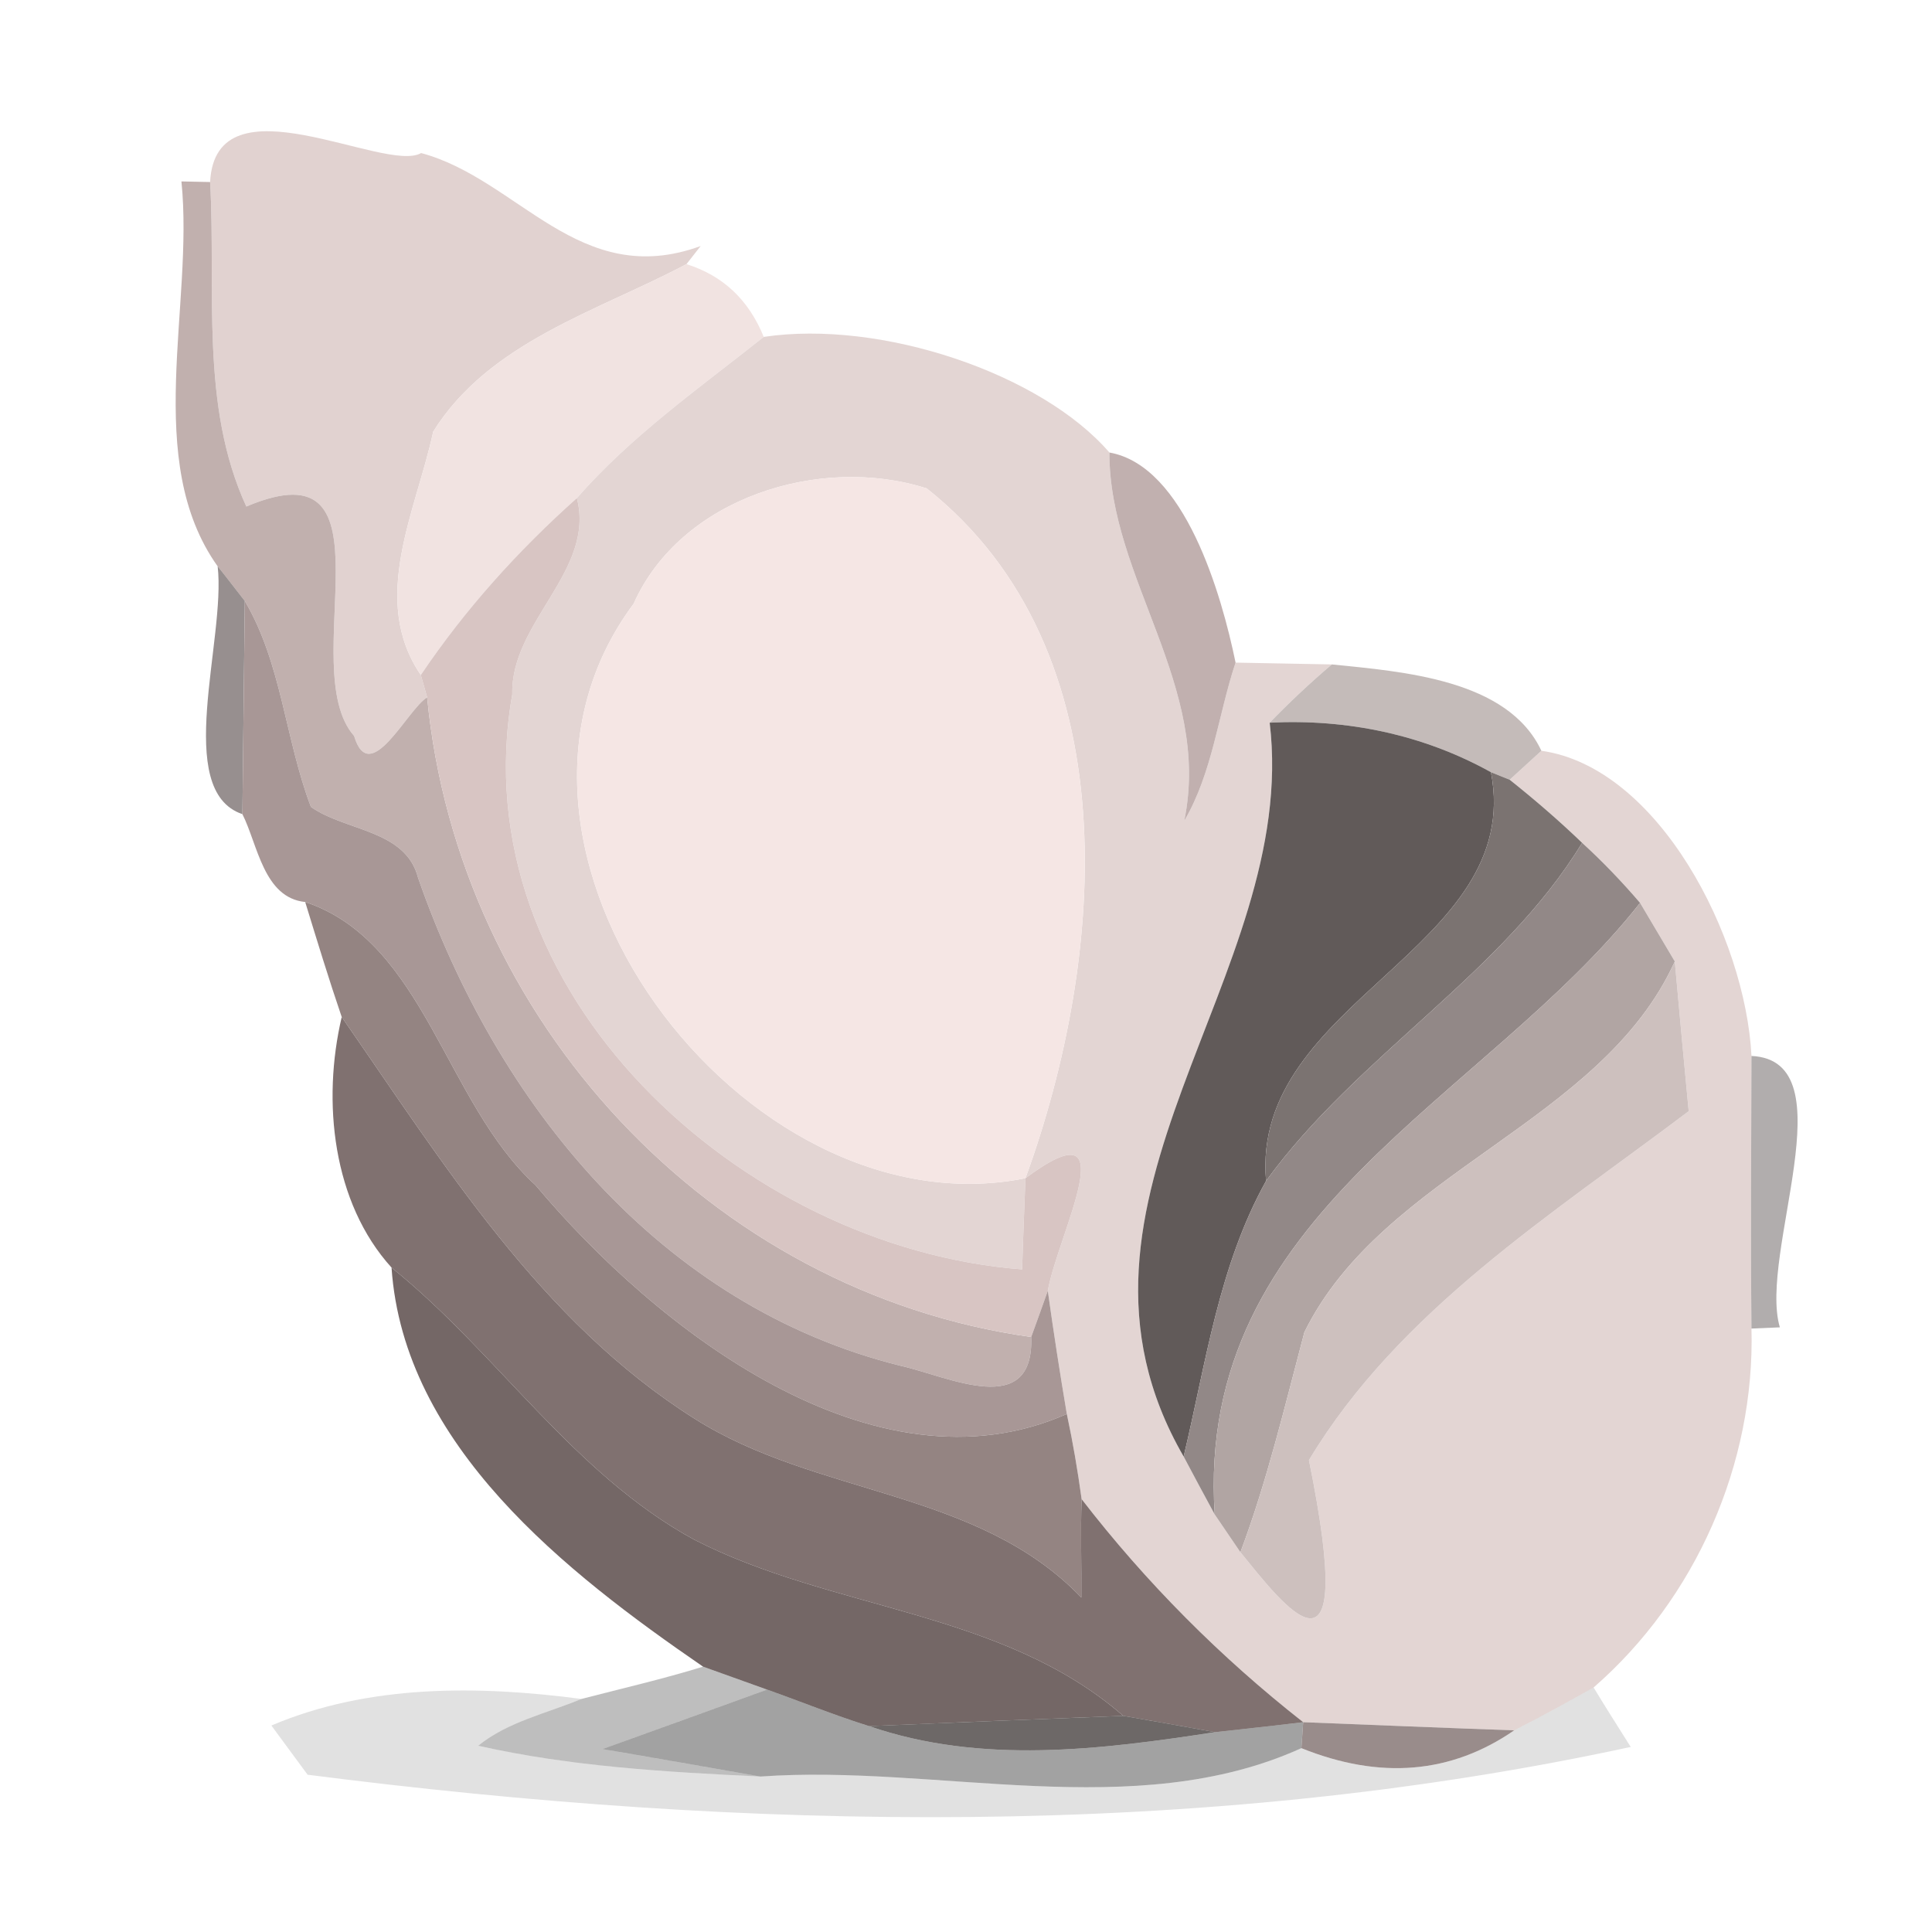 <?xml version="1.0" encoding="UTF-8" ?>
<!DOCTYPE svg PUBLIC "-//W3C//DTD SVG 1.1//EN" "http://www.w3.org/Graphics/SVG/1.1/DTD/svg11.dtd">
<svg width="64pt" height="64pt" viewBox="0 0 64 64" version="1.1" xmlns="http://www.w3.org/2000/svg">
<g id="#e0d1cffa">
<path fill="#e0d1cf" opacity="0.98" d=" M 6.96 6.03 C 7.14 2.48 12.76 5.76 13.95 5.07 C 17.17 5.93 19.19 9.62 23.21 8.15 L 22.74 8.75 C 19.80 10.31 16.21 11.32 14.35 14.30 C 13.79 16.92 12.23 19.85 13.94 22.36 L 14.15 23.10 C 13.49 23.50 12.25 26.12 11.73 24.38 C 9.74 22.12 13.29 14.60 8.16 16.78 C 6.62 13.43 7.16 9.61 6.96 6.03 Z" />
</g>
<g id="#c1b0aefd">
<path fill="#c1b0ae" opacity="1.00" d=" M 6.01 6.01 L 6.96 6.03 C 7.16 9.61 6.62 13.43 8.16 16.78 C 13.29 14.60 9.74 22.12 11.73 24.38 C 12.25 26.12 13.49 23.50 14.15 23.10 C 15.18 33.79 23.54 42.80 34.16 44.29 C 34.26 47.03 31.42 45.60 29.86 45.25 C 21.85 43.27 16.45 36.54 13.85 29.08 C 13.44 27.48 11.45 27.54 10.30 26.73 C 9.45 24.50 9.33 21.97 8.11 19.91 C 7.88 19.62 7.44 19.04 7.21 18.76 C 4.71 15.25 6.43 10.12 6.01 6.01 Z" />
</g>
<g id="#f1e3e1ff">
<path fill="#f1e3e1" opacity="1.00" d=" M 14.35 14.30 C 16.21 11.32 19.80 10.31 22.74 8.75 C 23.95 9.13 24.80 9.93 25.30 11.16 C 23.16 12.86 20.91 14.44 19.11 16.50 C 17.16 18.24 15.40 20.19 13.94 22.36 C 12.23 19.85 13.79 16.92 14.35 14.30 Z" />
</g>
<g id="#e3d5d3fd">
<path fill="#e3d5d3" opacity="1.00" d=" M 25.30 11.16 C 29.18 10.58 34.49 12.37 36.75 14.99 C 36.74 19.16 40.15 22.72 39.23 27.19 C 40.17 25.59 40.35 23.69 40.93 21.95 C 41.73 21.97 43.32 21.99 44.12 22.01 C 43.40 22.62 42.71 23.27 42.06 23.94 C 43.07 32.36 34.29 39.74 39.21 48.25 C 39.46 48.73 39.98 49.69 40.24 50.17 C 40.45 50.48 40.88 51.11 41.09 51.42 C 42.49 53.13 45.03 56.56 43.36 48.37 C 46.34 43.41 51.43 40.22 55.94 36.81 C 55.82 35.57 55.59 33.09 55.48 31.85 C 55.19 31.37 54.62 30.39 54.33 29.91 C 53.73 29.21 53.09 28.54 52.41 27.92 C 51.64 27.18 50.84 26.49 50.01 25.83 C 50.27 25.59 50.80 25.11 51.06 24.87 C 54.95 25.42 57.82 31.04 58.02 34.98 C 58.01 37.99 57.99 41.00 58.02 44.01 C 58.14 48.49 56.17 52.96 52.79 55.90 C 51.92 56.39 51.04 56.87 50.16 57.32 C 48.41 57.26 44.92 57.12 43.17 57.05 C 40.43 54.90 37.96 52.42 35.83 49.66 C 35.70 48.71 35.54 47.77 35.34 46.84 C 35.11 45.48 34.90 44.12 34.71 42.76 C 35.04 40.89 37.40 36.48 33.97 39.03 C 36.64 31.70 37.47 21.55 30.70 16.18 C 27.17 15.05 22.55 16.49 20.99 20.00 C 14.95 28.10 24.64 40.91 33.97 39.03 C 33.94 39.79 33.88 41.29 33.86 42.05 C 24.57 41.34 15.23 32.87 16.97 23.00 C 16.91 20.60 19.73 18.91 19.11 16.50 C 20.91 14.44 23.16 12.86 25.30 11.16 Z" />
</g>
<g id="#beacabf2">
<path fill="#beacab" opacity="0.95" d=" M 36.75 14.99 C 39.25 15.43 40.47 19.71 40.93 21.95 C 40.35 23.69 40.17 25.59 39.23 27.19 C 40.15 22.72 36.74 19.16 36.75 14.99 Z" />
</g>
<g id="#f5e6e4ff">
<path fill="#f5e6e4" opacity="1.00" d=" M 20.99 20.00 C 22.55 16.49 27.17 15.05 30.70 16.18 C 37.47 21.55 36.64 31.70 33.97 39.03 C 24.64 40.91 14.95 28.10 20.99 20.00 Z" />
</g>
<g id="#d8c5c3ff">
<path fill="#d8c5c3" opacity="1.00" d=" M 13.94 22.36 C 15.40 20.19 17.16 18.24 19.11 16.50 C 19.73 18.91 16.91 20.60 16.97 23.00 C 15.23 32.87 24.57 41.34 33.86 42.05 C 33.88 41.29 33.94 39.79 33.97 39.03 C 37.40 36.48 35.04 40.89 34.71 42.76 C 34.57 43.15 34.30 43.91 34.16 44.29 C 23.54 42.80 15.18 33.79 14.15 23.10 L 13.94 22.36 Z" />
</g>
<g id="#706665b9">
<path fill="#706665" opacity="0.73" d=" M 7.21 18.76 C 7.44 19.04 7.88 19.62 8.11 19.91 C 8.09 21.67 8.05 25.20 8.03 26.97 C 5.72 26.19 7.49 21.18 7.21 18.76 Z" />
</g>
<g id="#a89796fe">
<path fill="#a89796" opacity="1.00" d=" M 8.11 19.91 C 9.33 21.97 9.45 24.50 10.30 26.73 C 11.45 27.54 13.44 27.48 13.85 29.08 C 16.45 36.54 21.85 43.27 29.86 45.25 C 31.42 45.60 34.26 47.03 34.16 44.29 C 34.30 43.91 34.57 43.15 34.71 42.76 C 34.90 44.12 35.11 45.48 35.34 46.84 C 28.95 49.66 21.73 44.02 17.74 39.26 C 14.74 36.52 14.07 31.20 10.11 29.88 C 8.73 29.74 8.54 27.98 8.03 26.97 C 8.05 25.20 8.09 21.67 8.11 19.91 Z" />
</g>
<g id="#beb4b2e5">
<path fill="#beb4b2" opacity="0.90" d=" M 44.12 22.01 C 46.47 22.25 49.95 22.50 51.06 24.87 C 50.80 25.11 50.27 25.59 50.01 25.83 L 49.39 25.58 C 47.14 24.33 44.62 23.81 42.06 23.94 C 42.71 23.27 43.40 22.62 44.12 22.01 Z" />
</g>
<g id="#615a59ff">
<path fill="#615a59" opacity="1.00" d=" M 42.06 23.94 C 44.62 23.81 47.14 24.33 49.39 25.58 C 50.52 31.46 41.42 33.14 41.94 39.12 C 40.37 41.94 39.95 45.15 39.21 48.25 C 34.29 39.74 43.07 32.36 42.06 23.94 Z" />
</g>
<g id="#7b7371ff">
<path fill="#7b7371" opacity="1.00" d=" M 49.39 25.58 L 50.01 25.83 C 50.84 26.49 51.64 27.18 52.41 27.92 C 49.78 32.25 44.97 34.95 41.94 39.12 C 41.42 33.14 50.52 31.46 49.39 25.58 Z" />
</g>
<g id="#928887ff">
<path fill="#928887" opacity="1.00" d=" M 52.41 27.92 C 53.09 28.54 53.73 29.21 54.33 29.91 C 49.16 36.47 39.58 40.14 40.24 50.17 C 39.98 49.69 39.46 48.73 39.21 48.25 C 39.95 45.15 40.37 41.94 41.94 39.12 C 44.97 34.95 49.78 32.25 52.41 27.92 Z" />
</g>
<g id="#948482fe">
<path fill="#948482" opacity="1.00" d=" M 10.11 29.88 C 14.07 31.20 14.74 36.52 17.74 39.26 C 21.73 44.02 28.95 49.66 35.34 46.84 C 35.54 47.77 35.70 48.71 35.83 49.66 C 35.79 50.74 35.83 51.83 35.82 52.92 C 32.38 49.33 27.06 49.57 23.00 46.99 C 17.90 43.77 14.69 38.54 11.32 33.69 C 10.89 32.43 10.50 31.15 10.11 29.88 Z" />
</g>
<g id="#b1a5a3ff">
<path fill="#b1a5a3" opacity="1.00" d=" M 54.33 29.91 C 54.62 30.39 55.19 31.37 55.48 31.85 C 53.04 37.22 45.83 38.81 43.21 44.13 C 42.56 46.58 41.98 49.05 41.09 51.42 C 40.88 51.11 40.45 50.48 40.24 50.17 C 39.58 40.14 49.16 36.47 54.33 29.91 Z" />
</g>
<g id="#cdc0beff">
<path fill="#cdc0be" opacity="1.00" d=" M 55.48 31.85 C 55.59 33.09 55.82 35.57 55.94 36.81 C 51.43 40.22 46.34 43.41 43.36 48.37 C 45.03 56.56 42.49 53.13 41.09 51.42 C 41.98 49.05 42.56 46.58 43.21 44.13 C 45.83 38.81 53.04 37.22 55.48 31.85 Z" />
</g>
<g id="#807170fd">
<path fill="#807170" opacity="1.00" d=" M 11.32 33.69 C 14.69 38.54 17.90 43.77 23.00 46.99 C 27.06 49.57 32.38 49.33 35.82 52.92 C 35.83 51.83 35.79 50.74 35.83 49.66 C 37.96 52.42 40.43 54.90 43.17 57.05 C 42.44 57.14 40.98 57.30 40.25 57.38 C 39.49 57.24 37.97 56.97 37.21 56.84 C 33.19 53.34 27.59 53.36 22.99 51.00 C 18.98 48.81 16.47 44.81 12.97 41.99 C 11.02 39.84 10.66 36.49 11.32 33.69 Z" />
</g>
<g id="#7e77769a">
<path fill="#7e7776" opacity="0.60" d=" M 58.02 34.98 C 61.25 35.13 58.24 41.54 58.96 43.97 L 58.02 44.01 C 57.99 41.00 58.01 37.99 58.02 34.98 Z" />
</g>
<g id="#6e6160f5">
<path fill="#6e6160" opacity="0.96" d=" M 12.97 41.99 C 16.47 44.81 18.98 48.81 22.99 51.00 C 27.59 53.36 33.19 53.34 37.21 56.84 C 34.40 56.95 31.60 57.06 28.79 57.18 C 27.64 56.82 26.54 56.37 25.41 55.97 C 24.88 55.78 23.82 55.40 23.29 55.21 C 18.75 52.09 13.37 47.89 12.97 41.99 Z" />
</g>
<g id="#04040442">
<path fill="#040404" opacity="0.26" d=" M 23.29 55.21 C 23.82 55.40 24.88 55.78 25.41 55.97 C 24.04 56.47 21.32 57.45 19.96 57.94 C 21.27 58.16 23.88 58.62 25.19 58.85 C 22.05 58.70 18.91 58.52 15.84 57.83 C 16.83 57.03 18.11 56.76 19.26 56.28 C 20.61 55.93 21.96 55.62 23.29 55.21 Z" />
</g>
<g id="#0202021f">
<path fill="#020202" opacity="0.12" d=" M 8.99 57.16 C 12.21 55.79 15.84 55.83 19.26 56.28 C 18.11 56.76 16.83 57.03 15.84 57.83 C 18.91 58.52 22.05 58.70 25.19 58.85 C 31.04 58.43 37.57 60.42 43.11 57.91 C 45.72 58.96 48.07 58.76 50.16 57.32 C 51.04 56.87 51.92 56.39 52.79 55.90 C 53.09 56.40 53.71 57.38 54.02 57.87 C 39.68 60.97 24.70 60.65 10.19 58.79 C 9.89 58.38 9.29 57.57 8.99 57.16 Z" />
</g>
<g id="#0403035e">
<path fill="#040303" opacity="0.37" d=" M 25.41 55.97 C 26.54 56.37 27.64 56.82 28.79 57.18 C 32.51 58.46 36.46 57.96 40.25 57.38 C 40.98 57.30 42.44 57.14 43.17 57.05 L 43.11 57.91 C 37.57 60.42 31.04 58.43 25.19 58.85 C 23.88 58.62 21.27 58.16 19.96 57.94 C 21.32 57.45 24.04 56.47 25.41 55.97 Z" />
</g>
<g id="#37302fb9">
<path fill="#37302f" opacity="0.73" d=" M 28.79 57.18 C 31.60 57.06 34.40 56.95 37.21 56.84 C 37.97 56.97 39.49 57.24 40.25 57.38 C 36.46 57.96 32.51 58.46 28.79 57.18 Z" />
</g>
<g id="#8a7b7adf">
<path fill="#8a7b7a" opacity="0.87" d=" M 43.17 57.05 C 44.92 57.12 48.41 57.26 50.16 57.32 C 48.07 58.76 45.72 58.96 43.11 57.91 L 43.17 57.05 Z" />
</g>
</svg>
